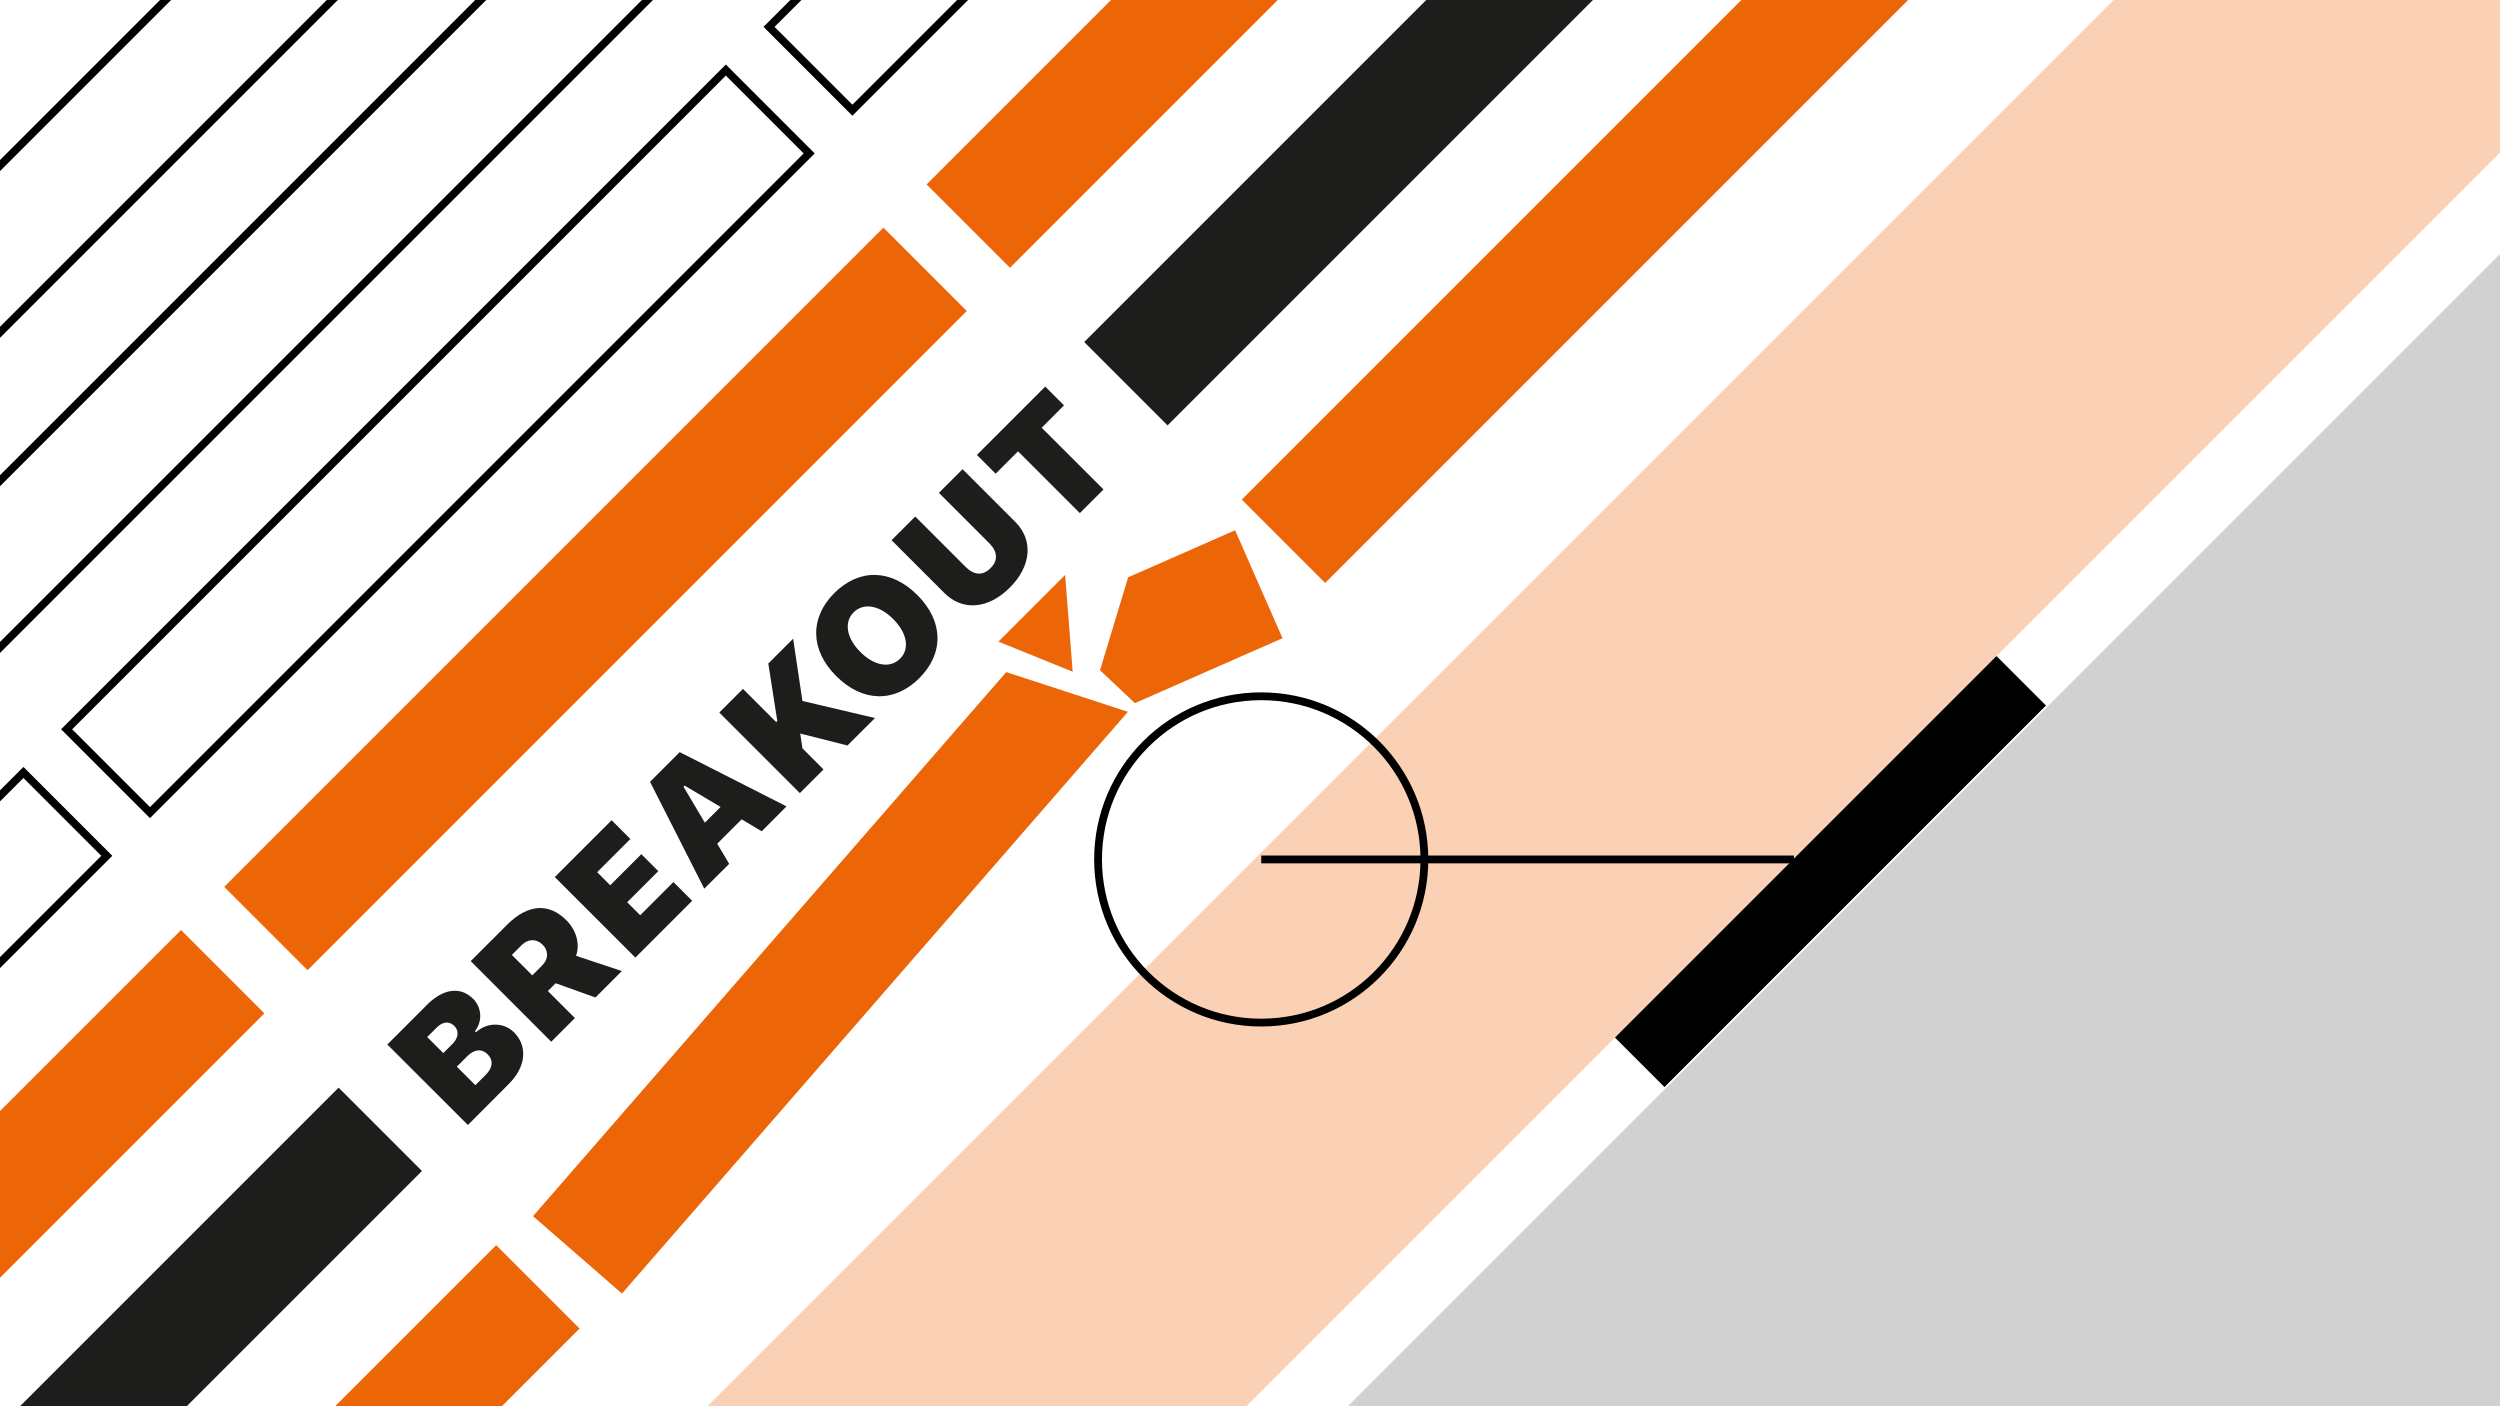 <svg id="Vrstva_1" data-name="Vrstva 1" xmlns="http://www.w3.org/2000/svg" viewBox="0 0 1280 720"><defs><style>.cls-1,.cls-3{fill:#1d1d1b;}.cls-2,.cls-5{fill:#ec6608;}.cls-2{opacity:0.3;}.cls-3{opacity:0.2;}.cls-4{fill:none;stroke:#000;stroke-miterlimit:10;stroke-width:4px;}</style></defs><path class="cls-1" d="M198.32,534.79l20.29-20.3c8.43-8.43,17.21-9.49,23.61-3.08l.06,0a12.51,12.51,0,0,1,.88,16.55l.57.57c5.46-5.17,14.15-5.23,19.3-.08l.05,0c7.21,7.21,6.26,17.7-2.57,26.53L239.56,576Zm20.4-3.83,8.24,8.23,4.71-4.72c3.09-3.09,3.4-6.66,1-9.12l-.06-.05c-2.52-2.52-5.89-2.29-9,.8Zm15.18,15.17,9.49,9.49,5.17-5.17c3.78-3.77,4.15-7.58,1.06-10.66l-.06-.06c-2.94-2.94-6.77-2.49-10.4,1.14Z"/><path class="cls-1" d="M241,492.09l18.58-18.58c10.83-10.83,21.55-11.2,30.38-2.37l.06.06c4.83,4.83,7.12,11.86,4.92,18.17l23.46,7.81-13.54,13.54-20.35-7.31-4,4,13.84,13.83-12.12,12.12Zm36.59,2.23c3.31-3.32,3.34-7.52.23-10.64l-.06-.05c-3-3-7.32-3.09-10.63.23l-5.06,5.06,10.46,10.46Z"/><path class="cls-1" d="M284.05,449.05l29.1-29.1,9.6,9.61-17,17,6.69,6.69,15.91-15.92,8.69,8.69-15.92,15.92,6.66,6.66,17-17,9.6,9.61L325.3,490.29Z"/><path class="cls-1" d="M332.81,400.29,348,385.08l54.7,27.79L390,425.62l-10.28-6.12L367.22,432l6.12,10.29L360.59,455Zm28.07,20.92,8.06-8.06-18.41-10.92-.57.58Z"/><path class="cls-1" d="M368.28,364.82l12.12-12.11,17,17,.57-.57-4.6-29.41L406.09,327l4.75,31.9L448,367.63,433.9,381.69l-24.18-6.12,1.12,7.58,10.8,10.8-12.12,12.12Z"/><path class="cls-1" d="M428.18,346.19l-.06-.05c-13.43-13.44-13.54-29.9-.94-42.5s29-12.47,42.47,1l.06.05c13.49,13.5,13.61,29.9,1,42.51S441.67,359.68,428.18,346.19ZM457.36,317l-.05-.06c-7.21-7.2-15.27-8.4-20.24-3.43s-3.8,13.07,3.4,20.27l.06.06c7.23,7.23,15.29,8.43,20.29,3.43S464.59,324.24,457.36,317Z"/><path class="cls-1" d="M483.48,303.58l-27-27,12.12-12.12,25.78,25.78c4.32,4.32,8.83,4.61,12.78.66s3.65-8.46-.66-12.77l-25.78-25.79,12.12-12.11,27,27c9.31,9.31,8.23,22.58-2.8,33.61S492.86,313,483.48,303.58Z"/><path class="cls-1" d="M521.23,231.08l-11.46,11.46-9.6-9.61,35-35,9.6,9.61L533.35,219,565,250.6l-12.12,12.12Z"/><rect class="cls-2" x="780.12" y="-374.01" width="195.07" height="1433.02" transform="translate(499.24 -520.28) rotate(45)"/><rect class="cls-3" x="952.13" y="-144.53" width="550.74" height="1433.02" transform="translate(763.98 -700.45) rotate(45)"/><rect x="799.07" y="428.32" width="276.26" height="35.84" transform="translate(-41.04 793.4) rotate(-45)"/><circle class="cls-4" cx="645.75" cy="440.03" r="83.54"/><rect class="cls-5" x="-132.03" y="797.46" width="477.32" height="60.36" transform="translate(-554 317.81) rotate(-45)"/><rect class="cls-5" x="587.23" y="78.2" width="477.32" height="60.36" transform="translate(165.26 615.74) rotate(-45)"/><rect class="cls-1" x="506.55" y="-2.48" width="477.32" height="60.36" transform="translate(198.68 535.06) rotate(-45)"/><rect class="cls-1" x="-212.71" y="716.78" width="477.32" height="60.36" transform="translate(-520.58 237.13) rotate(-45)"/><rect class="cls-5" x="66.24" y="276.47" width="477.32" height="60.36" transform="translate(-127.53 305.41) rotate(-45)"/><rect class="cls-5" x="-293.39" y="636.1" width="477.32" height="60.36" transform="translate(-487.16 156.45) rotate(-45)"/><rect class="cls-5" x="425.87" y="-83.16" width="477.32" height="60.36" transform="translate(232.1 454.37) rotate(-45)"/><rect class="cls-4" x="-14.45" y="195.78" width="477.32" height="60.36" transform="translate(-94.11 224.73) rotate(-45)"/><rect class="cls-4" x="-374.08" y="555.41" width="477.32" height="60.36" transform="translate(-453.74 75.76) rotate(-45)"/><rect class="cls-4" x="345.18" y="-163.85" width="477.32" height="60.36" transform="translate(265.52 373.69) rotate(-45)"/><rect class="cls-4" x="-95.13" y="115.1" width="477.32" height="60.36" transform="translate(-60.69 144.04) rotate(-45)"/><rect class="cls-4" x="-175.81" y="34.42" width="477.32" height="60.36" transform="translate(-27.27 63.36) rotate(-45)"/><polygon class="cls-5" points="272.9 622.68 318.45 662.3 577.49 364.46 515.19 344.11 272.9 622.68"/><polygon class="cls-5" points="511.2 328.51 549.21 343.93 545.35 294.35 511.2 328.51"/><polygon class="cls-5" points="656.66 326.76 632.37 271.5 577.61 295.58 563.22 343.17 581.05 360 656.66 326.76"/><line class="cls-4" x1="645.75" y1="440.03" x2="918.49" y2="440.03"/></svg>
